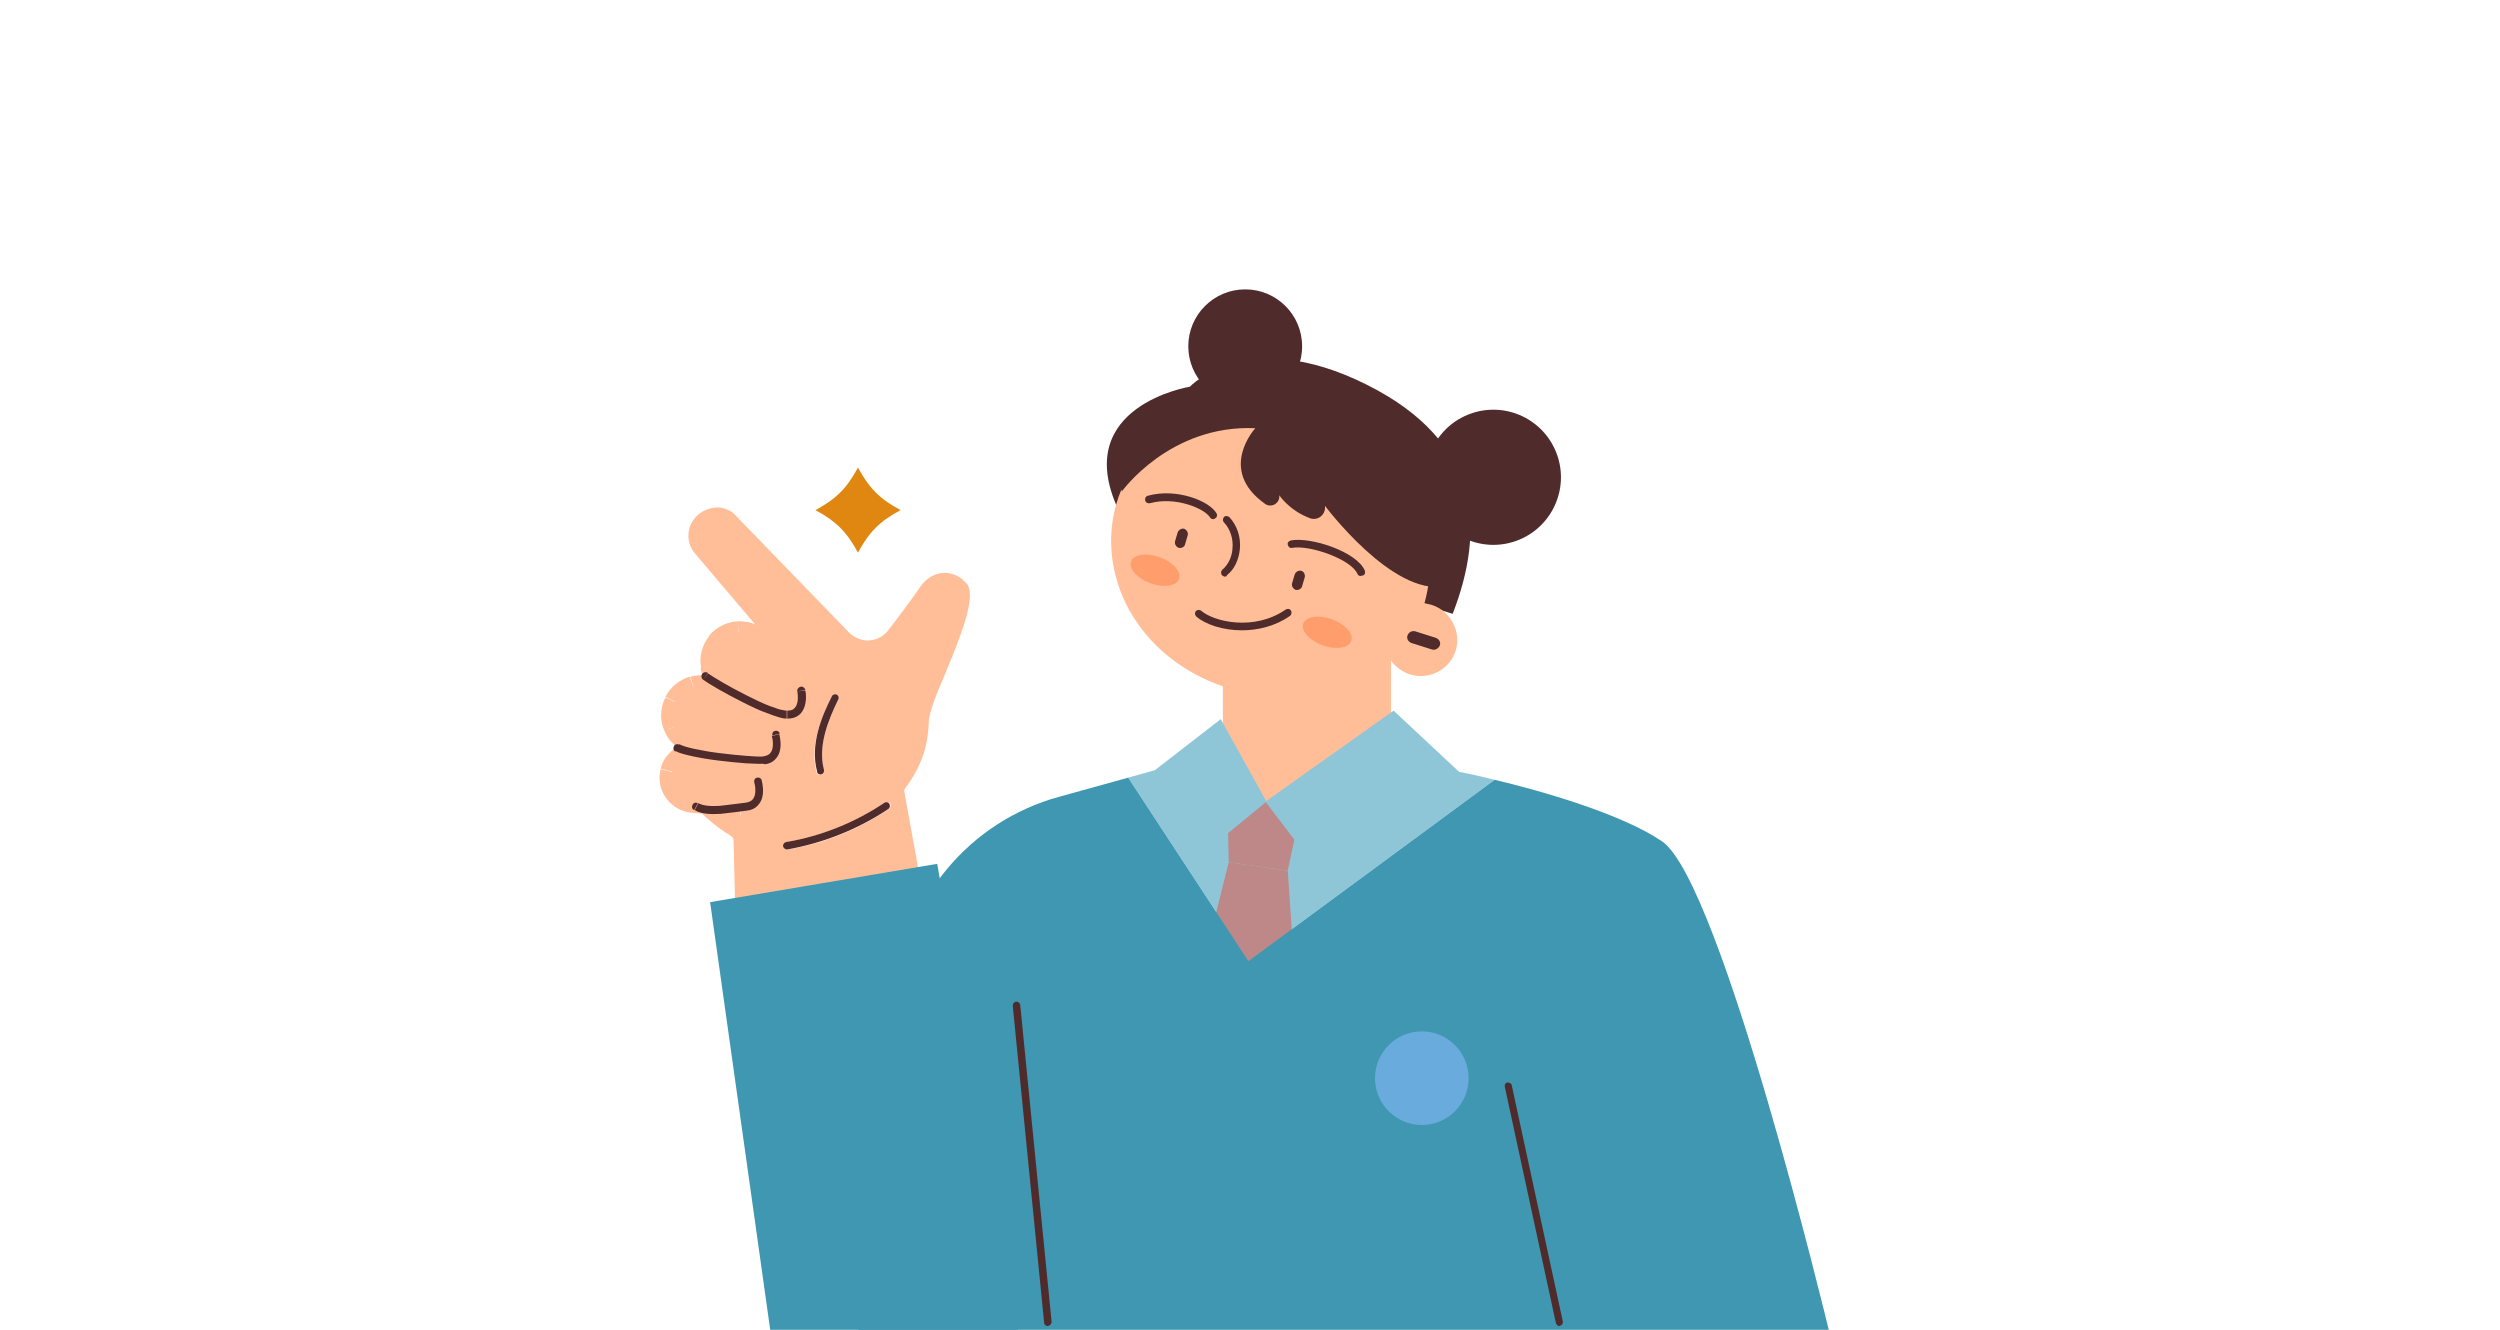 <?xml version="1.0" encoding="utf-8"?>
<!-- Generator: Adobe Illustrator 28.1.0, SVG Export Plug-In . SVG Version: 6.00 Build 0)  -->
<svg version="1.1" id="Layer_1" xmlns="http://www.w3.org/2000/svg" xmlns:xlink="http://www.w3.org/1999/xlink" x="0px" y="0px"
	 viewBox="0 0 470 250" style="enable-background:new 0 0 470 250;" xml:space="preserve">
<style type="text/css">
	.st0{fill:#FFBE97;}
	.st1{fill:#4F2B2B;}
	.st2{fill:#8FC6D7;}
	.st3{fill:#BF8888;}
	.st4{fill:#3F97B1;}
	.st5{fill:#FF9D6C;}
	.st6{fill:#DF8711;}
	.st7{fill:#69ABDD;}
</style>
<path class="st0" d="M145,148.9L145,148.9h-4l0,0H145z M139.2,153.6c2.7,0.2,5.2-1.6,5.8-4.3l-3.9-0.9c-0.2,0.7-0.9,1.2-1.6,1.2
	L139.2,153.6z M130,152.8l9.1,0.8l0.4-4l-9.1-0.8L130,152.8z M125.2,150c1.1,1.6,2.9,2.6,4.8,2.8l0.4-4c-0.8-0.1-1.4-0.5-1.9-1.1
	L125.2,150z M124.2,144.6c-0.5,1.9-0.1,3.9,1,5.4l3.3-2.3c-0.4-0.6-0.6-1.4-0.4-2.1L124.2,144.6z M127.4,140.4
	c-1.6,0.9-2.8,2.4-3.2,4.1l3.9,1c0.2-0.7,0.6-1.3,1.3-1.6L127.4,140.4z M132.6,140c-1.7-0.6-3.6-0.4-5.2,0.5l1.9,3.5
	c0.6-0.4,1.4-0.4,2-0.2L132.6,140z M132,139.9c0.1,0,0.4-0.1,0.7,0.1l-1.2,3.8c0.6,0.2,1.1,0.1,1.4,0.1L132,139.9z M140.6,142.4
	L133,140l-1.2,3.8l7.6,2.4L140.6,142.4z M141,142.8c0.4,0.1,0.7,0.4,0.9,0.7l-3.6,1.7c0.3,0.6,0.9,1.3,1.7,1.5L141,142.8z
	 M144.9,149.3c0.6-2.9-1.1-5.8-3.9-6.5l-1.1,3.9c0.8,0.2,1.3,1,1.1,1.8L144.9,149.3z M143,148.9l1.9,0.4l0.1-0.2v-0.2L143,148.9
	L143,148.9z M139.3,151.6l-0.2,2h0h0L139.3,151.6z M130.1,150.8l0.2-2l0,0L130.1,150.8z M126.8,148.9l1.6-1.1l0,0L126.8,148.9z
	 M126.2,145.1l1.9,0.5l0,0L126.2,145.1z M128.4,142.2l-0.9-1.8l0,0L128.4,142.2z M132,141.9l-0.6,1.9h0L132,141.9z M132.4,141.9
	l0.6-1.9l-0.5-0.2l-0.5,0.1L132.4,141.9z M140,144.3l1.8-0.8l-0.4-0.8l-0.9-0.3L140,144.3z M140.5,144.7l0.5-1.9l0,0L140.5,144.7z
	 M143,148.9l-1.9-0.4l-0.1,0.2v0.2L143,148.9L143,148.9z"/>
<path class="st0" d="M143,148.9c0.4-1.8-0.7-3.7-2.5-4.2c-0.2-0.1-0.4-0.2-0.4-0.4l-7.6-2.4c-0.1,0-0.2,0-0.4,0
	c-1.2-0.4-2.5-0.3-3.6,0.3c-1.1,0.6-1.9,1.6-2.2,2.9c-0.3,1.3-0.1,2.7,0.7,3.8s2,1.8,3.3,1.9l9.1,0.8
	C141,151.7,142.6,150.6,143,148.9L143,148.9z"/>
<path class="st0" d="M129.6,141.6l10.3,3.3l1.2-3.8l-10.3-3.3L129.6,141.6z M124.9,137.4c0.8,2,2.6,3.6,4.7,4.3l1.2-3.8
	c-1-0.3-1.8-1-2.2-2L124.9,137.4z M125.1,131.1c-1,2-1.1,4.3-0.2,6.3l3.7-1.6c-0.4-1-0.4-2,0.1-2.9L125.1,131.1z M129.7,127.2
	c-2,0.6-3.7,2-4.6,3.8l3.6,1.8c0.4-0.9,1.2-1.5,2.2-1.8L129.7,127.2z M135.7,128c-1.8-1.1-3.9-1.3-5.9-0.8l1.1,3.8
	c1-0.3,1.9-0.1,2.8,0.4L135.7,128z M135.1,127.8c0.1,0,0.3,0,0.6,0.2l-2.1,3.4c0.5,0.3,0.9,0.4,1.2,0.4L135.1,127.8z M136.6,128.5
	c-0.1-0.1-0.3-0.2-0.5-0.3l-2.4,3.2c0.3,0.2,0.6,0.4,0.9,0.6L136.6,128.5z M144.4,133.1l-7.8-4.6l-2,3.4l7.8,4.6L144.4,133.1z
	 M144.6,133.3c0.3,0.2,0.5,0.4,0.5,0.5l-3.4,2.1c0.2,0.3,0.5,0.7,1,1L144.6,133.3z M147.4,141.5c1.4-3.1,0.2-6.7-2.8-8.2l-1.9,3.6
	c1.1,0.6,1.5,1.9,1,3L147.4,141.5z M139.9,144.9c3,0.9,6.2-0.6,7.5-3.4l-3.6-1.7c-0.5,1-1.6,1.6-2.7,1.2L139.9,144.9z M130.2,139.7
	l-0.6,1.9l0,0L130.2,139.7z M126.7,136.6l1.8-0.8l0,0L126.7,136.6z M126.9,132l1.8,0.9l0,0L126.9,132z M130.3,129.2l-0.6-1.9l0,0
	L130.3,129.2z M134.6,129.7l1-1.7l0,0l0,0L134.6,129.7z M135,129.8l1.2-1.6l-0.5-0.4l-0.6,0L135,129.8z M135.6,130.3l1-1.7l0,0
	L135.6,130.3z M143.4,134.8l1.7-1.1l-0.3-0.4l-0.4-0.2L143.4,134.8z M143.7,135.1l-0.9,1.8l0,0L143.7,135.1z M145.6,140.7l-1.8-0.8
	l0,0L145.6,140.7z M140.5,143l-0.6,1.9l0,0l0,0L140.5,143z"/>
<path class="st0" d="M140.5,143c2,0.6,4.2-0.4,5.1-2.3c1-2.1,0.1-4.5-1.9-5.6c-0.1-0.1-0.2-0.1-0.3-0.2l-7.8-4.6
	c-0.2-0.1-0.5-0.3-0.7-0.4c-0.1,0-0.2,0-0.3-0.1c-1.3-0.8-2.9-1-4.4-0.6c-1.5,0.4-2.7,1.4-3.4,2.8c-0.7,1.4-0.8,3.1-0.2,4.6
	c0.6,1.5,1.9,2.6,3.4,3.1L140.5,143z"/>
<path class="st0" d="M134.3,129.1L134.3,129.1h4l0,0H134.3z M131.7,125.6c0.4,2.2,1.7,4.1,3.6,5.2l2-3.4c-0.9-0.5-1.5-1.4-1.7-2.4
	L131.7,125.6z M133.4,119.5c-1.4,1.7-2,3.9-1.6,6.1l3.9-0.7c-0.2-1,0.1-2.1,0.8-2.9L133.4,119.5z M138.7,116.8
	c-2.1,0.1-4,1.1-5.4,2.7l3.1,2.6c0.6-0.8,1.5-1.2,2.5-1.3L138.7,116.8z M139.1,116.8c-0.1,0-0.3,0-0.4,0l0.3,4c0.1,0,0.1,0,0.2,0
	L139.1,116.8L139.1,116.8z M144.3,118.9c-1.4-1.3-3.2-2.1-5.2-2.1v4c0.9,0,1.8,0.3,2.4,1L144.3,118.9z M151.9,126.1l-7.6-7.2
	l-2.8,2.9l7.6,7.2L151.9,126.1z M152.7,134.7c2.1-2.7,1.7-6.4-0.9-8.6l-2.6,3c0.9,0.8,1.1,2.2,0.3,3.1L152.7,134.7z M144.7,136.3
	c2.7,1.5,6.1,0.8,8-1.6l-3.2-2.4c-0.7,0.9-1.9,1.1-2.9,0.6L144.7,136.3z M135.3,130.8l9.3,5.5l2-3.4l-9.3-5.5L135.3,130.8z
	 M136.3,129.1h2v-1.1l-1-0.6L136.3,129.1z M133.7,125.2l2-0.3l0,0L133.7,125.2z M134.9,120.8l1.5,1.3l0,0L134.9,120.8z M138.8,118.8
	l0.1,2h0h0L138.8,118.8z M143,120.3l-1.4,1.4l0,0L143,120.3z M150.6,127.6l-1.4,1.4l0,0l0,0L150.6,127.6z M151.2,133.4l-1.6-1.2l0,0
	L151.2,133.4z M145.7,134.6l-1,1.7l0,0l0,0L145.7,134.6z M136.3,129.1h-2v1.1l1,0.6L136.3,129.1z"/>
<path class="st0" d="M136.3,129.1l9.3,5.5c1.8,1,4.2,0.6,5.5-1.1c1.4-1.8,1.1-4.4-0.6-5.9l-7.6-7.2c-1-1-2.4-1.5-3.8-1.5
	c-0.1,0-0.2,0-0.3,0c-1.5,0.1-2.9,0.8-3.9,2c-1,1.2-1.5,2.9-1.2,4.5C134,126.8,134.9,128.2,136.3,129.1L136.3,129.1z"/>
<path class="st0" d="M167.1,152.1c-5.7,3.8-12.2,6.5-19,7.6c0,0-0.1,0-0.1,0c-0.3,0-0.6-0.2-0.7-0.6c-0.1-0.4,0.2-0.7,0.6-0.8
	c6.6-1.1,12.9-3.7,18.5-7.4c0.3-0.2,0.8-0.1,1,0.2C167.5,151.4,167.4,151.9,167.1,152.1L167.1,152.1z M156.4,131
	c0.2-0.4,0.6-0.5,0.9-0.3s0.5,0.6,0.3,0.9c-1.9,3.7-3.9,8.5-2.7,13.2c0.1,0.4-0.1,0.8-0.5,0.9c-0.1,0-0.1,0-0.2,0
	c-0.3,0-0.6-0.2-0.7-0.5C152.2,140,154.4,134.9,156.4,131z M177.8,107.7c-1.8-0.1-3.6,0.9-4.7,2.5c-1.5,2.2-4.4,6.1-6.2,8.4
	c-0.9,1.1-2.1,1.7-3.5,1.8c-1.4,0.1-2.7-0.5-3.7-1.4l-21.9-22.6c-1.1-0.8-2.5-1.2-3.9-0.9s-2.7,1-3.5,2.2c-1.4,1.9-1.3,4.6,0.3,6.4
	l12.2,14.4c0,0.1,0.1,0.1,0.1,0.2c0.4,0.2,0.7,0.5,1,0.8l7.6,7.2c2.3,1.9,2.6,5.4,0.8,7.8c-1.1,1.4-2.8,2.2-4.5,2.2
	c-0.3,0-0.7,0-1-0.1c0.7,1.5,0.8,3.3,0.1,4.9c-0.8,1.7-2.3,2.8-4.1,3.2c1.3,1.1,1.9,2.9,1.6,4.7c-0.5,2.2-2.5,3.9-4.8,3.9
	c-0.1,0-0.2,0-0.4,0l-7.8-0.7c0.1,0.1,0.3,0.2,0.4,0.3c1.5,1.4,3.1,2.8,5.3,4.1l0.5,0.4c0.1,0.1,0.2,0.3,0.2,0.5l0.3,11.7l35.3-1.5
	l-3.5-19.3c0-0.2,0-0.4,0.1-0.5c3-4,4.4-7.9,4.5-12.6c0.1-1.9,1.5-5.3,3.2-9.3c2.5-6.1,6-14.4,3.9-16.7
	C180.5,108.3,179.2,107.8,177.8,107.7L177.8,107.7z"/>
<path class="st1" d="M166.3,150.9c-5.5,3.7-11.9,6.3-18.5,7.4c-0.4,0.1-0.6,0.4-0.6,0.8c0.1,0.3,0.4,0.6,0.7,0.6c0,0,0.1,0,0.1,0
	c6.8-1.2,13.3-3.8,19-7.6c0.3-0.2,0.4-0.6,0.2-1C167,150.8,166.6,150.7,166.3,150.9L166.3,150.9z"/>
<path class="st1" d="M154.2,145.6c0.1,0,0.1,0,0.2,0c0.4-0.1,0.6-0.5,0.5-0.9c-1.2-4.6,0.9-9.5,2.7-13.2c0.2-0.3,0-0.8-0.3-0.9
	c-0.3-0.2-0.8,0-0.9,0.3c-2,3.9-4.1,9.1-2.8,14.1C153.6,145.4,153.9,145.6,154.2,145.6z"/>
<path class="st1" d="M147.9,133.6c-0.3,0-0.6-0.1-1.2-0.2c-0.5-0.1-1.1-0.4-1.8-0.6c-1.4-0.5-3-1.3-4.6-2.1
	c-3.2-1.6-6.2-3.4-7.2-4.1l-0.9,1.2c1.1,0.8,4.2,2.6,7.4,4.2c1.6,0.8,3.2,1.6,4.7,2.1c0.7,0.3,1.4,0.5,2,0.7
	c0.6,0.2,1.1,0.3,1.6,0.3L147.9,133.6L147.9,133.6z M149.9,130c0.1,0.7,0.2,1.6-0.1,2.4c-0.1,0.4-0.3,0.6-0.6,0.9
	c-0.3,0.2-0.6,0.3-1.2,0.3v1.5c0.9,0,1.6-0.2,2.1-0.6c0.6-0.4,0.9-1,1.1-1.5c0.4-1.1,0.4-2.4,0.2-3.2L149.9,130z M133.1,126.5
	c-0.3-0.2-0.8-0.2-1.1,0.2c-0.2,0.3-0.2,0.8,0.2,1.1L133.1,126.5z M151.4,129.7c-0.1-0.4-0.5-0.7-0.9-0.6s-0.7,0.5-0.6,0.9
	L151.4,129.7z"/>
<path class="st1" d="M143.6,142.2c-0.6,0.1-1.8,0-3.3-0.1c-1.5-0.1-3.2-0.3-4.9-0.5c-1.7-0.2-3.4-0.5-4.8-0.8
	c-1.4-0.3-2.4-0.6-2.9-0.9l-0.7,1.3c0.7,0.4,1.9,0.7,3.3,1c1.4,0.3,3.2,0.6,4.9,0.8s3.5,0.4,5,0.5c1.5,0.1,2.8,0.1,3.6,0.1
	L143.6,142.2z M145.1,138.4c0.2,0.6,0.3,1.6,0.1,2.4c-0.1,0.4-0.3,0.7-0.5,0.9c-0.2,0.2-0.6,0.4-1.2,0.5l0.2,1.5
	c0.9-0.1,1.5-0.4,2-0.9c0.5-0.5,0.8-1.1,0.9-1.6c0.3-1.1,0.1-2.4-0.1-3.2L145.1,138.4z M127.7,140c-0.4-0.2-0.8-0.1-1,0.3
	s-0.1,0.8,0.3,1L127.7,140z M146.6,137.9c-0.1-0.4-0.5-0.6-0.9-0.5c-0.4,0.1-0.6,0.5-0.5,0.9L146.6,137.9z"/>
<path class="st1" d="M140.2,150.9c-0.7,0.1-1.6,0.2-2.4,0.3c-0.8,0.1-1.7,0.2-2.5,0.3c-1.7,0.1-3.1,0-4-0.5l-0.7,1.3
	c1.3,0.8,3.2,0.8,4.9,0.7c0.9-0.1,1.8-0.2,2.6-0.3c0.9-0.1,1.6-0.2,2.3-0.3L140.2,150.9z M141.8,147.1c0.2,0.6,0.3,1.6,0.1,2.4
	c-0.1,0.4-0.3,0.7-0.5,0.9c-0.2,0.2-0.6,0.4-1.2,0.5l0.2,1.5c0.9-0.1,1.5-0.4,2-0.9c0.5-0.5,0.8-1.1,0.9-1.6
	c0.3-1.1,0.1-2.4-0.1-3.2L141.8,147.1z M131.2,151c-0.4-0.2-0.8-0.1-1,0.3s-0.1,0.8,0.3,1L131.2,151z M143.2,146.7
	c-0.1-0.4-0.5-0.6-0.9-0.5c-0.4,0.1-0.6,0.5-0.5,0.9L143.2,146.7z"/>
<path class="st2" d="M212.1,146.2l5-1.4l57.2,0.3c0,0,2.7,0.5,6.7,1.5l-46.3,34.1L212.1,146.2L212.1,146.2z"/>
<polygon class="st3" points="244.6,151.9 230.7,148.5 231,162.1 242.1,163.7 "/>
<polygon class="st3" points="242.1,163.7 244.6,200.5 222.3,196.8 231,162.1 "/>
<path class="st4" d="M168.5,186.4c1.6-17.4,13.8-32,30.6-36.6l13-3.6l22.6,34.5l46.3-34.1c8.8,2.1,23.9,6.4,31.5,11.6
	c11.1,7.7,31.3,91.8,31.3,91.8H161.4L168.5,186.4z"/>
<ellipse transform="matrix(0.924 -0.383 0.383 0.924 -13.007 114.262)" class="st1" cx="280.7" cy="89.8" rx="12.7" ry="12.7"/>
<ellipse class="st1" cx="234.1" cy="65.1" rx="10.7" ry="10.7"/>
<rect x="229.9" y="117.4" class="st0" width="31.6" height="33.3"/>
<path class="st1" d="M210.1,95.5c-8.7-19.2,13.6-22.8,13.6-22.8s10.8-11.6,33.2-0.4c21.7,10.8,22.3,27.4,16.2,43.1L210.1,95.5z"/>
<path class="st0" d="M269.1,113.7c-0.4-0.1-0.8-0.2-1.3-0.3c3.3-11.8-1-26.4-16-34c-15.1-7.6-33.2-1.9-39.9,10.4
	s-2.1,28.8,12.7,36.9c12.5,6.8,28.2,5.4,36.9-2.5c0.9,1.2,2.1,2.1,3.6,2.6c3.6,1.1,7.5-0.9,8.6-4.6
	C274.7,118.7,272.7,114.8,269.1,113.7z"/>
<path class="st1" d="M269.2,122.1l-3.8-1.2c-0.6-0.2-1-0.8-0.8-1.4s0.8-1,1.5-0.8l3.8,1.2c0.6,0.2,1,0.8,0.8,1.4
	S269.8,122.3,269.2,122.1z"/>
<path class="st1" d="M221.6,103c-0.5-0.2-0.8-0.7-0.7-1.2l0.5-1.7c0.2-0.5,0.7-0.8,1.2-0.7c0.5,0.2,0.8,0.7,0.7,1.2l-0.5,1.7
	C222.7,102.8,222.2,103.1,221.6,103z"/>
<path class="st1" d="M243.6,110.9c-0.5-0.2-0.8-0.7-0.7-1.2l0.5-1.7c0.2-0.5,0.7-0.8,1.2-0.7s0.8,0.7,0.7,1.2l-0.5,1.7
	C244.7,110.7,244.1,111,243.6,110.9z"/>
<path class="st1" d="M255.8,108.3c-0.3,0-0.5-0.2-0.6-0.4c-1.1-2.7-8.9-5.5-12.3-4.9c-0.4,0.1-0.7-0.2-0.8-0.6
	c-0.1-0.4,0.2-0.7,0.6-0.8c3.7-0.7,12.4,2.1,13.9,5.7c0.1,0.4,0,0.8-0.4,0.9C255.9,108.2,255.8,108.3,255.8,108.3z"/>
<path class="st1" d="M228.1,97.6c-0.2,0-0.5-0.1-0.6-0.3c-1-1.7-6.5-4-11.3-2.7c-0.4,0.1-0.8-0.1-0.9-0.5c-0.1-0.4,0.1-0.8,0.5-0.9
	c5.4-1.5,11.6,1,12.9,3.3c0.2,0.3,0.1,0.8-0.2,0.9C228.3,97.6,228.2,97.6,228.1,97.6z"/>
<ellipse transform="matrix(0.343 -0.939 0.939 0.343 42.079 274.415)" class="st5" cx="217.2" cy="107.1" rx="2.6" ry="4.8"/>
<ellipse transform="matrix(0.343 -0.939 0.939 0.343 52.392 312.403)" class="st5" cx="249.5" cy="118.8" rx="2.6" ry="4.8"/>
<path class="st1" d="M230.3,108.4c-0.2,0-0.4-0.1-0.6-0.3c-0.2-0.3-0.2-0.7,0.1-1c1-0.8,1.8-2.3,1.9-3.9c0.2-1.9-0.4-3.7-1.6-5
	c-0.3-0.3-0.2-0.7,0-1c0.3-0.3,0.7-0.2,1,0c1.5,1.6,2.2,3.8,2,6c-0.2,2.1-1.1,3.9-2.4,4.9C230.6,108.4,230.4,108.4,230.3,108.4
	L230.3,108.4z"/>
<path class="st1" d="M233.5,118.5c-3.6,0-6.9-1.1-8.6-2.6c-0.3-0.3-0.3-0.7-0.1-1c0.3-0.3,0.7-0.3,1-0.1c2.4,2.1,10,3.9,15.9-0.2
	c0.3-0.2,0.8-0.2,1,0.2c0.2,0.3,0.1,0.8-0.2,1C239.8,117.7,236.5,118.5,233.5,118.5z"/>
<path class="st1" d="M232.9,69.9c0,0-20,5.1-22.9,19.4l0.9,3.1c0,0,9-12.6,25.1-11.9c0,0-7.2,7.8,1.8,14.2c1.2,0.9,2.9-0.1,2.7-1.6
	c0,0,1.8,2.8,5.7,4.3c1.5,0.6,3-0.6,2.9-2.1l0-0.2c0,0,12.7,17,22.5,15.1C271.7,110.2,280.8,68.2,232.9,69.9L232.9,69.9z"/>
<path class="st6" d="M161.3,87.9c2.1,3.9,4.1,5.9,8,8c-3.9,2.1-5.9,4.1-8,8c-2.1-3.9-4.1-5.9-8-8C157.2,93.8,159.2,91.8,161.3,87.9z
	"/>
<polygon class="st4" points="176.2,162.4 191.4,250 144.8,250 133.5,169.6 "/>
<path class="st1" d="M197,249.3c-0.4,0-0.7-0.3-0.7-0.6l-5.9-59.6c0-0.4,0.2-0.7,0.6-0.8c0.4,0,0.7,0.2,0.8,0.6l5.9,59.6
	C197.7,248.9,197.4,249.2,197,249.3C197,249.3,197,249.3,197,249.3L197,249.3z"/>
<path class="st1" d="M293.2,249.3c-0.3,0-0.6-0.2-0.7-0.6l-9.6-44.4c-0.1-0.4,0.2-0.8,0.5-0.8s0.8,0.2,0.8,0.5l9.6,44.4
	c0.1,0.4-0.2,0.8-0.5,0.8C293.3,249.3,293.2,249.3,293.2,249.3z"/>
<polygon class="st2" points="274.3,145.1 262,133.6 237.9,150.7 248,164 "/>
<polygon class="st2" points="217.1,144.8 229.5,135.2 238.1,150.7 226.4,160.3 "/>
<ellipse class="st7" cx="267.3" cy="202.7" rx="8.8" ry="8.8"/>
</svg>
